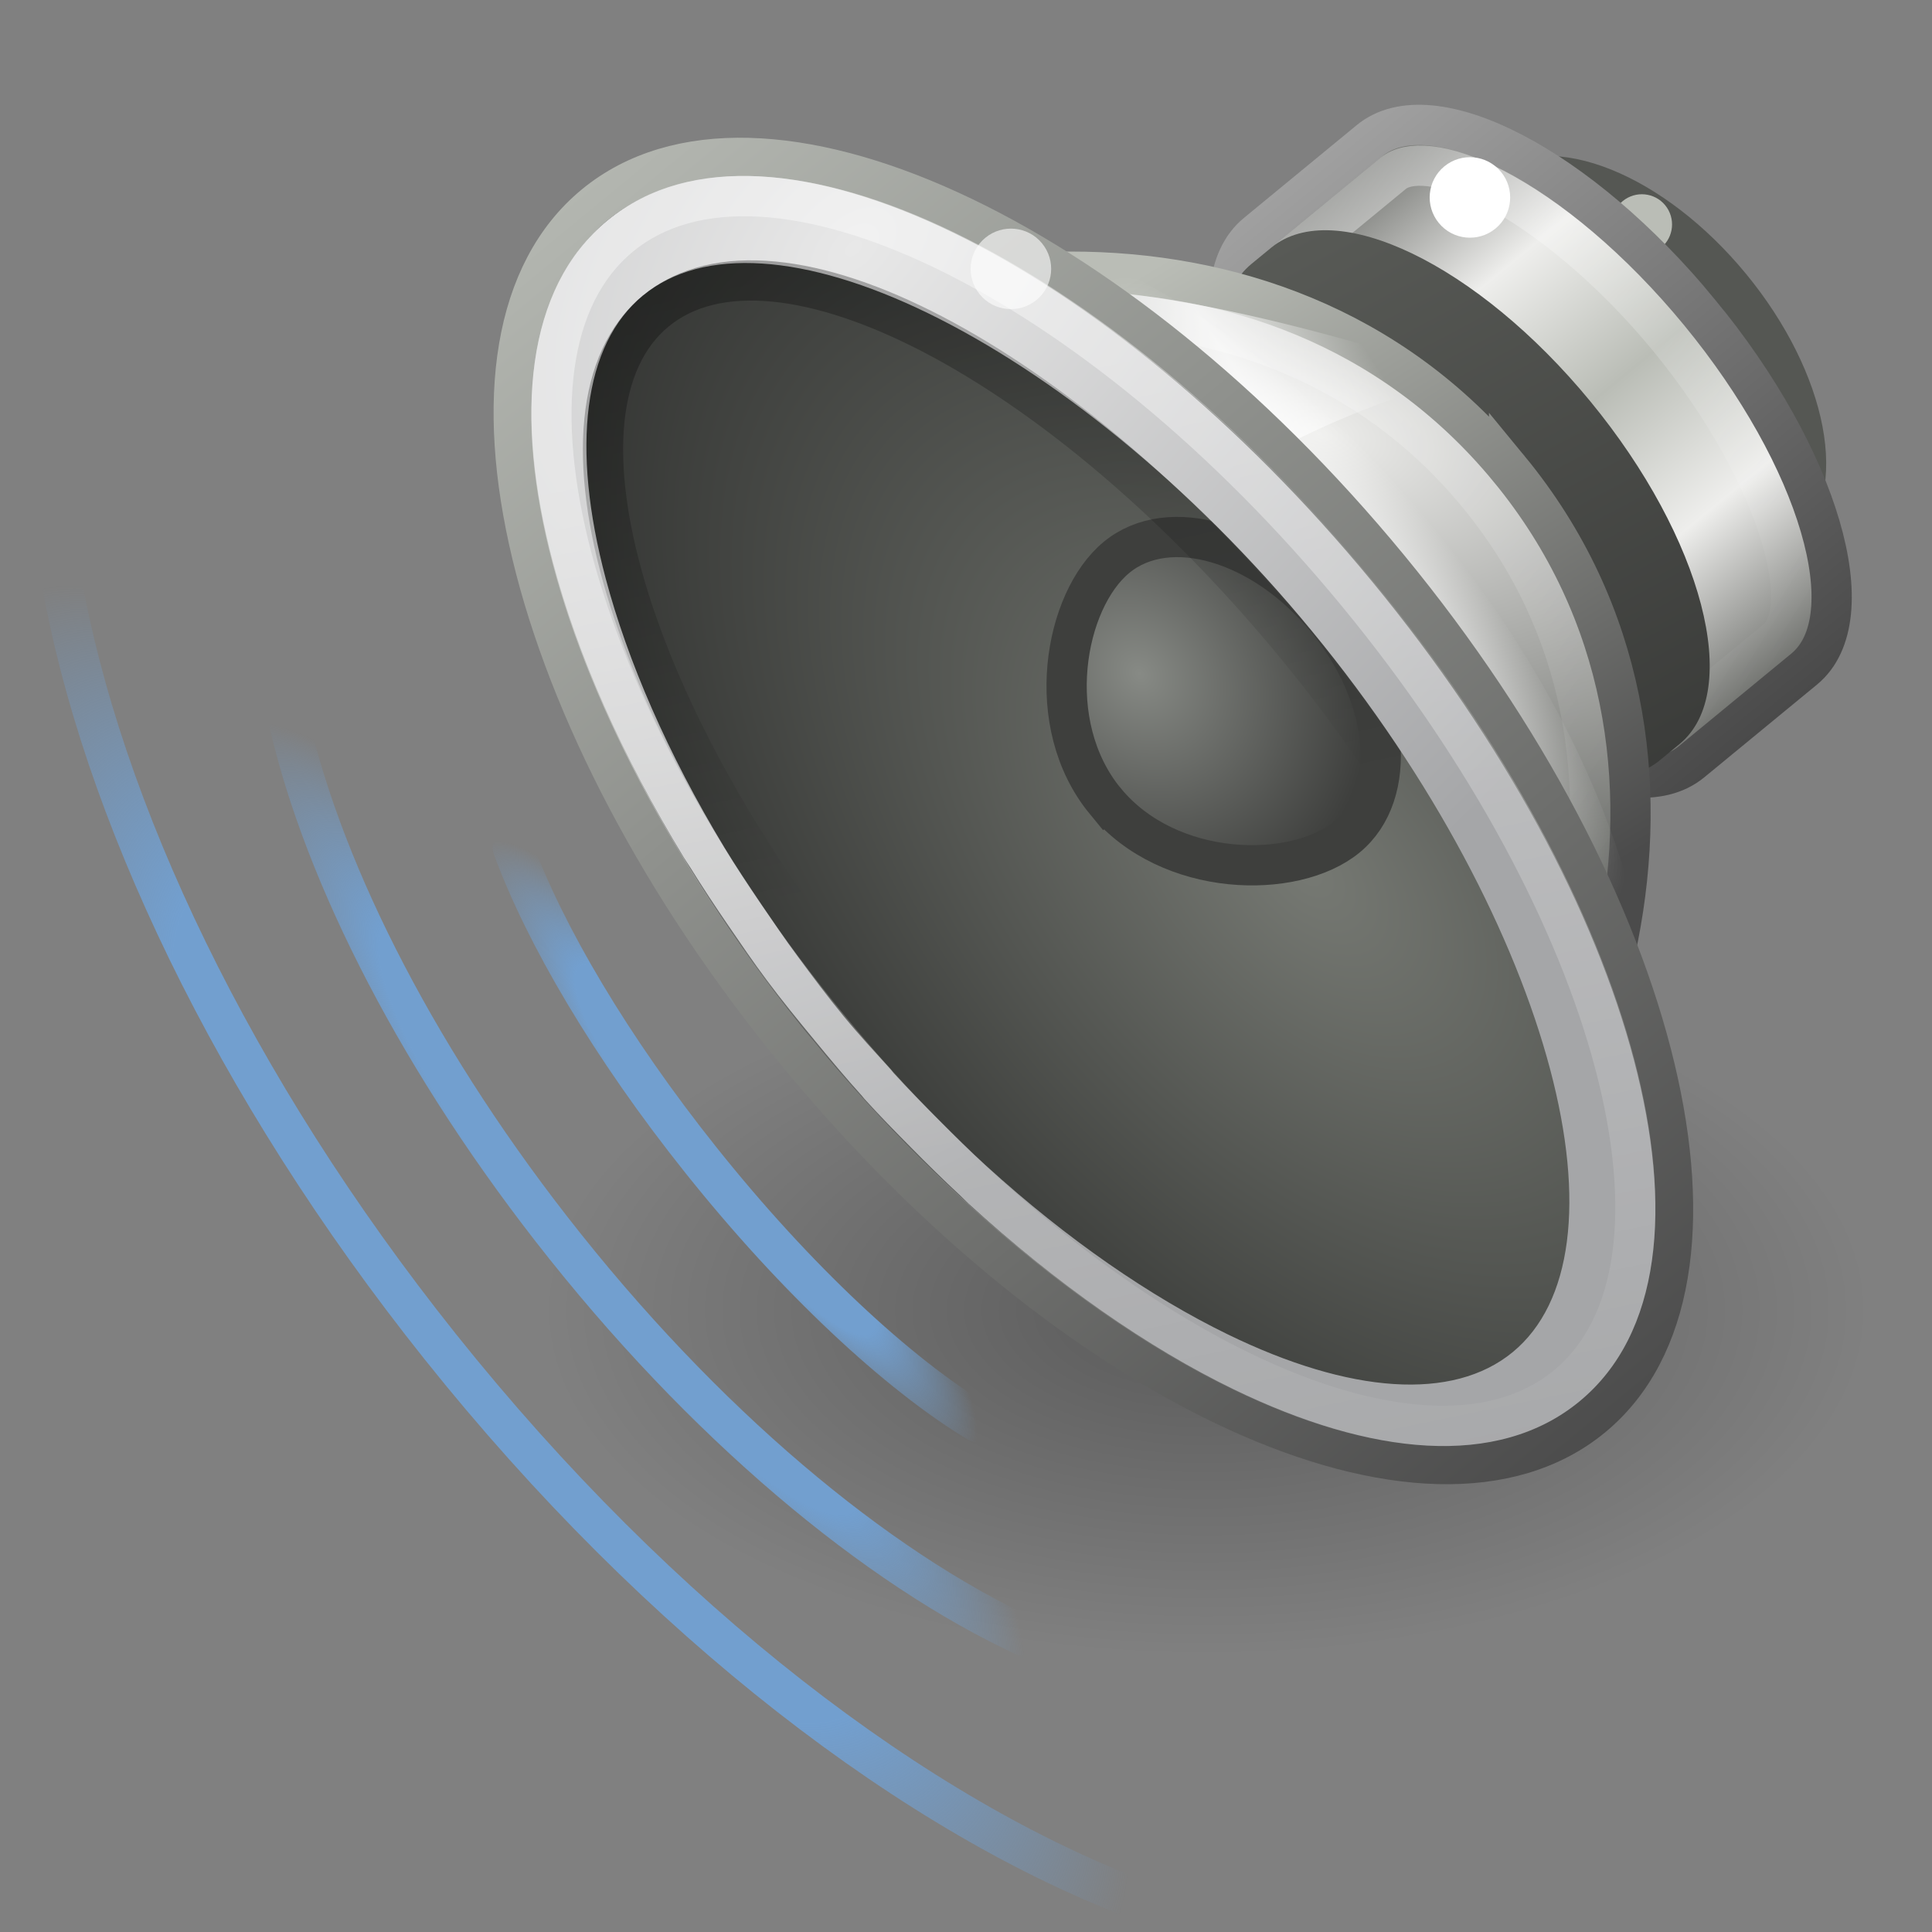 <svg xmlns="http://www.w3.org/2000/svg" xmlns:svg="http://www.w3.org/2000/svg" xmlns:xlink="http://www.w3.org/1999/xlink" id="svg6476" width="48" height="48" version="1.0" viewBox="0 0 48 48"><rect x="0" y="0" width="48" height="48" fill="#808080" stroke="none"/><defs id="defs6478"><linearGradient id="linearGradient17123"><stop id="stop17125" offset="0" stop-color="#000" stop-opacity="1"/><stop id="stop17127" offset="1" stop-color="#000" stop-opacity="0"/></linearGradient><linearGradient id="linearGradient6700"><stop id="stop6702" offset="0" stop-color="#fff" stop-opacity="1"/><stop id="stop6704" offset="1" stop-color="#fff" stop-opacity="0"/></linearGradient><linearGradient id="linearGradient6628"><stop id="stop6630" offset="0" stop-color="#000" stop-opacity="1"/><stop id="stop6632" offset="1" stop-color="#000" stop-opacity="0"/></linearGradient><linearGradient id="linearGradient3844"><stop id="stop3846" offset="0" stop-color="#e8e8e8" stop-opacity="1"/><stop id="stop3848" offset="1" stop-color="#a5a6a8" stop-opacity="1"/></linearGradient><linearGradient id="linearGradient6589-510-471-936"><stop id="stop5849" offset="0" stop-color="#878a85" stop-opacity="1"/><stop id="stop5851" offset="1" stop-color="#3e3f3d" stop-opacity="1"/></linearGradient><linearGradient id="linearGradient6643"><stop id="stop6645" offset="0" stop-color="#4c4c4c" stop-opacity="1"/><stop id="stop6647" offset="1" stop-color="#d3d7cf" stop-opacity="1"/></linearGradient><linearGradient id="linearGradient4718"><stop id="stop4720" offset="0" stop-color="#767973" stop-opacity="1"/><stop id="stop4722" offset="1" stop-color="#202120" stop-opacity="1"/></linearGradient><linearGradient id="linearGradient6573"><stop id="stop6575" offset="0" stop-color="#fff" stop-opacity="1"/><stop id="stop6577" offset="1" stop-color="#fff" stop-opacity="0"/></linearGradient><linearGradient id="linearGradient6379"><stop id="stop6381" offset="0" stop-color="#fff" stop-opacity="0"/><stop id="stop21606" offset=".5" stop-color="#fff" stop-opacity="1"/><stop id="stop6383" offset="1" stop-color="#fff" stop-opacity="0"/></linearGradient><linearGradient id="linearGradient6651"><stop id="stop6653" offset="0" stop-color="#fff" stop-opacity="1"/><stop id="stop6655" offset="1" stop-color="#fff" stop-opacity="0"/></linearGradient><linearGradient id="linearGradient5292"><stop id="stop5294" offset="0" stop-color="#4b4b4b" stop-opacity="1"/><stop id="stop5296" offset="1" stop-color="#babdb6" stop-opacity="1"/></linearGradient><linearGradient id="linearGradient6633"><stop id="stop6635" offset="0" stop-color="#eeeeec" stop-opacity="1"/><stop id="stop6637" offset="1" stop-color="#61635f" stop-opacity="1"/></linearGradient><linearGradient id="linearGradient6546-397-668-696-989"><stop id="stop4870" offset="0" stop-color="#383937" stop-opacity="1"/><stop id="stop4872" offset="1" stop-color="#595b57" stop-opacity="1"/></linearGradient><linearGradient id="linearGradient6531"><stop id="stop6533" offset="0" stop-color="#fff" stop-opacity="1"/><stop id="stop6535" offset="1" stop-color="#fff" stop-opacity="0"/></linearGradient><linearGradient id="linearGradient3858"><stop id="stop3860" offset="0" stop-color="#a0a0a0" stop-opacity="1"/><stop id="stop3862" offset="1" stop-color="#4a4a4a" stop-opacity="1"/></linearGradient><linearGradient id="linearGradient5262"><stop id="stop5264" offset="0" stop-color="#babdb6" stop-opacity="1"/><stop id="stop5266" offset=".437" stop-color="#eeeeec" stop-opacity="1"/><stop id="stop5268" offset="1" stop-color="#555753" stop-opacity="1"/></linearGradient><radialGradient id="radialGradient2484" cx="11.402" cy="36.863" r="10.695" fx="11.402" fy="36.863" gradientTransform="matrix(1.537,0,0,0.8,5.559,7.51)" gradientUnits="userSpaceOnUse" xlink:href="#linearGradient17123"/><linearGradient id="linearGradient2518" x1="16.79" x2="29.694" y1="21.27" y2="46.259" gradientTransform="matrix(1.097,-0.018,0.018,1.117,-2.419,-6.922)" gradientUnits="userSpaceOnUse" xlink:href="#linearGradient6700"/><linearGradient id="linearGradient2522" x1="23.238" x2="29.893" y1="12.159" y2="26.354" gradientTransform="matrix(0.903,-0.015,0.016,0.996,3.022,-3.635)" gradientUnits="userSpaceOnUse" xlink:href="#linearGradient6628"/><radialGradient id="radialGradient2525" cx="30.685" cy="42.261" r="8.228" fx="30.685" fy="42.261" gradientTransform="matrix(3.988,0.053,-0.041,-2.53,-99.402,114.61)" gradientUnits="userSpaceOnUse" xlink:href="#linearGradient3844"/><radialGradient id="radialGradient2528" cx="20.884" cy="20.434" r="4" fx="20.884" fy="20.434" gradientTransform="matrix(1.309,-0.021,0.025,1.56,-5.156,-9.457)" gradientUnits="userSpaceOnUse" xlink:href="#linearGradient6589-510-471-936"/><radialGradient id="radialGradient2531" cx="23.165" cy="30.233" r="8.189" fx="23.165" fy="30.233" gradientTransform="matrix(2.095,0.069,-0.121,3.678,-22.19,-84.445)" gradientUnits="userSpaceOnUse" xlink:href="#linearGradient4718"/><linearGradient id="linearGradient2533" x1="33.431" x2="33.431" y1="45.052" y2=".31" gradientTransform="matrix(1.226,-0.02,0.019,1.177,-5.704,-8.556)" gradientUnits="userSpaceOnUse" xlink:href="#linearGradient6643"/><linearGradient id="linearGradient2536" x1="19.24" x2="11.324" y1="4.811" y2="35.458" gradientTransform="matrix(0.903,-0.015,0.014,0.871,6.317,4.983)" gradientUnits="userSpaceOnUse" xlink:href="#linearGradient6573"/><linearGradient id="linearGradient2539" x1="20.226" x2="11.438" y1="20.334" y2="21.75" gradientTransform="matrix(0.667,-0.011,0.016,1,5.373,-0.841)" gradientUnits="userSpaceOnUse" xlink:href="#linearGradient6379"/><radialGradient id="radialGradient2542" cx="23.987" cy="27.053" r="7.75" fx="23.987" fy="27.053" gradientTransform="matrix(-0.322,0.005,-0.021,-1.287,25.549,58.67)" gradientUnits="userSpaceOnUse" xlink:href="#linearGradient6651"/><radialGradient id="radialGradient2545" cx="9.32" cy="18.817" r="12.5" fx="9.32" fy="18.817" gradientTransform="matrix(0.722,0.511,-0.909,1.193,25.796,-6.88)" gradientUnits="userSpaceOnUse" xlink:href="#linearGradient6633"/><linearGradient id="linearGradient2547" x1="7.75" x2="4.643" y1="33.047" y2="12.064" gradientTransform="matrix(0.911,-0.015,0.014,0.879,6.165,4.814)" gradientUnits="userSpaceOnUse" xlink:href="#linearGradient5292"/><linearGradient id="linearGradient2550" x1="80.693" x2="77.125" y1="31.561" y2="14" gradientTransform="rotate(-0.925,172.364,4123.277)" gradientUnits="userSpaceOnUse" xlink:href="#linearGradient6546-397-668-696-989"/><linearGradient id="linearGradient2553" x1="9.883" x2="5.101" y1="14.051" y2="30.001" gradientTransform="matrix(0.894,-0.014,0.016,1,4.688,2.171)" gradientUnits="userSpaceOnUse" xlink:href="#linearGradient6531"/><linearGradient id="linearGradient2556" x1="102.357" x2="82.681" y1="-41.092" y2="-41.092" gradientTransform="matrix(0.007,0.458,-0.432,0.007,-9.204,-22.469)" gradientUnits="userSpaceOnUse" spreadMethod="reflect" xlink:href="#linearGradient5262"/><linearGradient id="linearGradient2558" x1="84.426" x2="102.426" y1="8.293" y2="8.293" gradientTransform="rotate(89.075,44.558,-25.345)" gradientUnits="userSpaceOnUse" xlink:href="#linearGradient3858"/><linearGradient id="linearGradient6958"><stop id="stop6960" offset="0" stop-color="#729fcf" stop-opacity="1"/><stop id="stop6966" offset=".6" stop-color="#729fcf" stop-opacity="1"/><stop id="stop6962" offset="1" stop-color="#729fcf" stop-opacity="0"/></linearGradient><radialGradient id="radialGradient6968" cx="72.496" cy="22.844" r="4.82" fx="72.496" fy="22.844" gradientTransform="matrix(-1.255,1.002,2.813,3.524,39.931,-120.931)" gradientUnits="userSpaceOnUse" xlink:href="#linearGradient6958"/><radialGradient id="radialGradient6976" cx="70.531" cy="22.734" r="3.598" fx="70.531" fy="22.734" gradientTransform="matrix(-0.73,0.583,2.691,3.371,5.743,-87.506)" gradientUnits="userSpaceOnUse" xlink:href="#linearGradient6958"/><radialGradient id="radialGradient6984" cx="60.641" cy="22.656" r="2.619" fx="60.641" fy="22.656" gradientTransform="matrix(-0.593,0.473,2.306,2.889,1.754,-65.579)" gradientUnits="userSpaceOnUse" xlink:href="#linearGradient6958"/></defs><g id="g5010" transform="matrix(-1,0,0,1,53.055,-4.448)"><path id="path16236" fill="url(#radialGradient2484)" fill-opacity="1" stroke="none" d="m 39.514,37 c 0,4.725 -7.358,8.556 -16.434,8.556 -9.076,0 -16.434,-3.831 -16.434,-8.556 0,-4.725 7.358,-8.556 16.434,-8.556 9.076,0 16.434,3.831 16.434,8.556 z" display="inline" opacity=".3"/><g id="g4895" transform="rotate(40.377,24.794,24.371)"><path id="path5330" fill="#2e3436" fill-opacity="1" stroke="#555753" stroke-dasharray="none" stroke-dashoffset="0" stroke-linecap="round" stroke-linejoin="miter" stroke-miterlimit="4" stroke-opacity="1" stroke-width="1" d="m 11.277,24.067 c 0.049,3.037 -1.254,5.521 -2.911,5.548 -1.657,0.027 -3.039,-2.414 -3.088,-5.451 -0.049,-3.037 1.254,-5.521 2.911,-5.548 1.657,-0.027 3.039,2.414 3.088,5.451 z"/><path id="path6659" fill="#babdb6" fill-opacity="1" stroke="none" d="m 6.704,21.547 c 0.007,0.414 -0.324,0.755 -0.738,0.762 -0.414,0.007 -0.755,-0.324 -0.762,-0.738 -0.007,-0.414 0.324,-0.755 0.738,-0.762 0.414,-0.007 0.755,0.324 0.762,0.738 z" display="inline"/><path id="path2766" fill="url(#linearGradient2556)" fill-opacity="1" fill-rule="nonzero" stroke="url(#linearGradient2558)" stroke-dasharray="none" stroke-dashoffset="0" stroke-linecap="butt" stroke-linejoin="miter" stroke-miterlimit="4" stroke-opacity="1" stroke-width="1" d="m 9.764,15.59 c -2.001,0.032 -3.563,3.866 -3.487,8.557 0.076,4.691 1.761,8.473 3.762,8.44 l 3.625,-0.059 c 2.001,-0.032 3.563,-3.866 3.487,-8.557 -0.076,-4.691 -1.761,-8.473 -3.762,-8.44 z" display="inline" enable-background="accumulate" overflow="visible" visibility="visible" style="marker:none"/><path id="path5556" fill="none" stroke="url(#linearGradient2553)" stroke-dasharray="none" stroke-dashoffset="0" stroke-linecap="round" stroke-linejoin="miter" stroke-miterlimit="4" stroke-opacity="1" stroke-width="1" d="m 9.837,16.589 c -0.47,0.008 -1.123,0.564 -1.673,1.934 -0.55,1.369 -0.923,3.391 -0.887,5.609 0.036,2.218 0.474,4.226 1.068,5.577 0.594,1.351 1.264,1.886 1.734,1.878 l 3.575,-0.058 c 0.47,-0.008 1.123,-0.564 1.673,-1.934 0.55,-1.369 0.923,-3.391 0.887,-5.609 -0.036,-2.218 -0.474,-4.226 -1.068,-5.577 -0.594,-1.351 -1.264,-1.886 -1.734,-1.878 z" display="inline" opacity=".4"/><path id="path6556" fill="url(#linearGradient2550)" fill-opacity="1" stroke="none" d="m 13.344,16.033 c -2.04,0.033 -3.639,3.636 -3.567,8.043 0.071,4.407 1.785,7.957 3.825,7.924 l 0.637,-0.01 c 2.04,-0.033 3.639,-3.636 3.567,-8.043 -0.071,-4.407 -1.785,-7.957 -3.825,-7.924 z" display="inline"/><path id="path1871" fill="url(#radialGradient2545)" fill-opacity="1" stroke="url(#linearGradient2547)" stroke-dasharray="none" stroke-dashoffset="0" stroke-linecap="round" stroke-linejoin="miter" stroke-miterlimit="4" stroke-opacity="1" stroke-width="1" d="m 12.401,24.049 c 0.149,9.226 9.42,14.35 15.107,14.258 3.937,-0.064 6.894,-6.608 6.765,-14.611 C 34.144,15.693 30.977,9.247 27.04,9.31 21.353,9.402 12.252,14.823 12.401,24.049 Z"/><path id="path6649" fill="url(#radialGradient2542)" fill-opacity="1" stroke="none" d="M 35.273,23.679 C 35.425,33.067 30.959,40.751 25.299,40.843 19.639,40.934 14.928,33.398 14.776,24.01 14.624,14.623 19.09,6.939 24.75,6.847 30.41,6.756 35.122,14.292 35.273,23.679 Z" display="inline"/><path id="path6639" fill="url(#linearGradient2539)" fill-opacity="1" fill-rule="evenodd" stroke="none" d="m 19.611,12.229 c -2.56,1.436 -5.398,5.361 -7.875,9.33 2.681,-1.17 5.459,-2.049 7.971,-1.879 z" display="inline" opacity=".734"/><path id="path6567" fill="none" stroke="url(#linearGradient2536)" stroke-dasharray="none" stroke-dashoffset="0" stroke-linecap="round" stroke-linejoin="miter" stroke-miterlimit="4" stroke-opacity="1" stroke-width="1" d="m 27.015,10.311 c -2.525,0.041 -6.054,1.346 -8.834,3.709 -2.781,2.362 -4.849,5.723 -4.779,10.013 0.069,4.29 2.245,7.582 5.1,9.853 2.855,2.271 6.424,3.462 8.949,3.421 1.429,-0.023 2.9,-1.304 4.033,-3.767 1.133,-2.463 1.852,-5.971 1.789,-9.829 -0.062,-3.857 -0.894,-7.341 -2.106,-9.766 -1.212,-2.425 -2.723,-3.658 -4.153,-3.635 z" display="inline" opacity=".4"/><path id="path1873" fill="url(#radialGradient2531)" fill-opacity="1" stroke="url(#linearGradient2533)" stroke-dasharray="none" stroke-dashoffset="0" stroke-linecap="round" stroke-linejoin="miter" stroke-miterlimit="4" stroke-opacity="1" stroke-width="1" d="M 35.273,23.679 C 35.447,34.448 31.336,43.246 26.09,43.33 20.844,43.415 16.45,34.754 16.276,23.986 16.102,13.218 20.214,4.42 25.46,4.335 c 5.246,-0.085 9.64,8.576 9.814,19.344 z"/><path id="path3672" fill="url(#radialGradient2528)" fill-opacity="1" stroke="#3e3f3d" stroke-dashoffset="0" stroke-linecap="round" stroke-linejoin="miter" stroke-miterlimit="4" stroke-opacity="1" stroke-width="1" d="m 25.391,23.839 c 0.04,2.484 -2.31,4.538 -3.993,4.565 -1.683,0.027 -3.082,-1.966 -3.122,-4.45 -0.04,-2.484 1.293,-4.521 2.977,-4.549 1.683,-0.027 4.098,1.95 4.139,4.434 z"/><path id="path6605" fill="url(#radialGradient2525)" fill-opacity="1" stroke="none" d="m 25.468,4.835 c -2.632,0.043 -4.821,2.328 -6.345,5.791 -1.524,3.463 -2.399,8.182 -2.316,13.352 0.083,5.169 1.111,9.858 2.746,13.27 1.635,3.412 3.896,5.625 6.529,5.583 2.632,-0.043 4.821,-2.328 6.345,-5.791 0.952,-2.164 1.659,-4.839 2.031,-7.784 0.012,-0.093 0.016,-0.188 0.027,-0.282 0.067,-0.568 0.117,-1.134 0.16,-1.722 0.042,-0.547 0.08,-1.094 0.098,-1.658 9.62e-4,-0.031 -0.002,-0.063 -0.002,-0.094 0.018,-0.596 0.012,-1.201 0.002,-1.813 -0.01,-0.644 -0.021,-1.279 -0.062,-1.905 -0.035,-0.556 -0.095,-1.113 -0.152,-1.654 -0.061,-0.586 -0.13,-1.15 -0.215,-1.715 -0.015,-0.095 -0.02,-0.186 -0.036,-0.281 C 33.811,15.201 33.018,12.55 31.996,10.418 30.362,7.006 28.1,4.793 25.468,4.835 Z m 0.532,1.992 c 1.922,-0.031 3.808,1.704 5.265,4.759 0.91,1.909 1.647,4.309 2.082,6.999 0.087,0.538 0.151,1.093 0.214,1.653 0.056,0.525 0.116,1.052 0.151,1.592 0.042,0.62 0.082,1.235 0.093,1.874 0.01,0.596 -0.016,1.171 -0.034,1.751 -0.001,0.041 0.003,0.084 0.002,0.125 -0.019,0.537 -0.058,1.074 -0.099,1.596 -0.045,0.562 -0.091,1.119 -0.161,1.659 -0.348,2.702 -1.007,5.124 -1.855,7.062 -1.357,3.1 -3.187,4.896 -5.109,4.927 -1.922,0.031 -3.808,-1.704 -5.265,-4.759 -1.457,-3.055 -2.463,-7.351 -2.54,-12.117 -0.077,-4.765 0.79,-9.092 2.147,-12.193 1.357,-3.1 3.187,-4.896 5.109,-4.927 z" display="inline"/><path id="path6615" fill="none" stroke="url(#linearGradient2522)" stroke-dasharray="none" stroke-dashoffset="0" stroke-linecap="round" stroke-linejoin="miter" stroke-miterlimit="4" stroke-opacity="1" stroke-width="1" d="m 33.274,23.712 c 0.147,9.112 -2.867,16.548 -6.733,16.611 -3.865,0.062 -7.118,-7.273 -7.266,-16.385 -0.147,-9.112 2.867,-16.548 6.733,-16.611 3.865,-0.062 7.118,7.273 7.266,16.385 z" display="inline" opacity=".3"/><path id="path6661" fill="#fff" fill-opacity="1" stroke="none" d="m 9.774,18.265 c 0.009,0.552 -0.432,1.007 -0.984,1.016 -0.552,0.009 -1.007,-0.432 -1.016,-0.984 -0.009,-0.552 0.432,-1.007 0.984,-1.016 0.552,-0.009 1.007,0.432 1.016,0.984 z" display="inline"/><path id="path6698" fill="none" stroke="url(#linearGradient2518)" stroke-dasharray="none" stroke-dashoffset="0" stroke-linecap="round" stroke-linejoin="miter" stroke-miterlimit="4" stroke-opacity="1" stroke-width="1" d="m 34.274,23.696 c 0.165,10.216 -3.506,18.559 -8.2,18.635 -4.694,0.076 -8.633,-8.144 -8.798,-18.36 -0.165,-10.216 3.506,-18.559 8.2,-18.635 4.694,-0.076 8.633,8.144 8.798,18.36 z" display="inline" opacity=".4"/><path id="path5501" fill="#fff" fill-opacity="1" stroke="none" d="m 19.611,12.229 c 0.009,0.552 -0.432,1.007 -0.984,1.016 -0.552,0.009 -1.007,-0.432 -1.016,-0.984 -0.009,-0.552 0.432,-1.007 0.984,-1.016 0.552,-0.009 1.007,0.432 1.016,0.984 z" display="inline" opacity=".6"/></g></g><path id="path25249" fill="none" stroke="url(#radialGradient6968)" stroke-dasharray="none" stroke-dashoffset="1.2" stroke-linecap="round" stroke-linejoin="round" stroke-miterlimit="4" stroke-opacity="1" stroke-width="1" d="M 28.385,47.239 C 22.803,45.167 16.394,40.292 10.938,33.457 5.771,26.983 2.511,20.076 1.515,14.348" display="inline"/><path id="path21632" fill="none" stroke="url(#radialGradient6976)" stroke-dasharray="none" stroke-dashoffset="1.2" stroke-linecap="round" stroke-linejoin="round" stroke-miterlimit="4" stroke-opacity="1" stroke-width="1" d="M 25.824,40.814 C 22.164,39.221 17.849,35.739 14.047,30.975 10.453,26.472 8.06,21.765 7.183,17.951" display="inline"/><path id="path27920" fill="none" stroke="url(#radialGradient6984)" stroke-dasharray="none" stroke-dashoffset="1.2" stroke-linecap="round" stroke-linejoin="round" stroke-miterlimit="4" stroke-opacity="1" stroke-width="1" d="M 24.291,35.331 C 22.304,34.128 19.788,31.797 17.416,28.825 15.171,26.013 13.532,23.215 12.74,21.054" display="inline"/></svg>